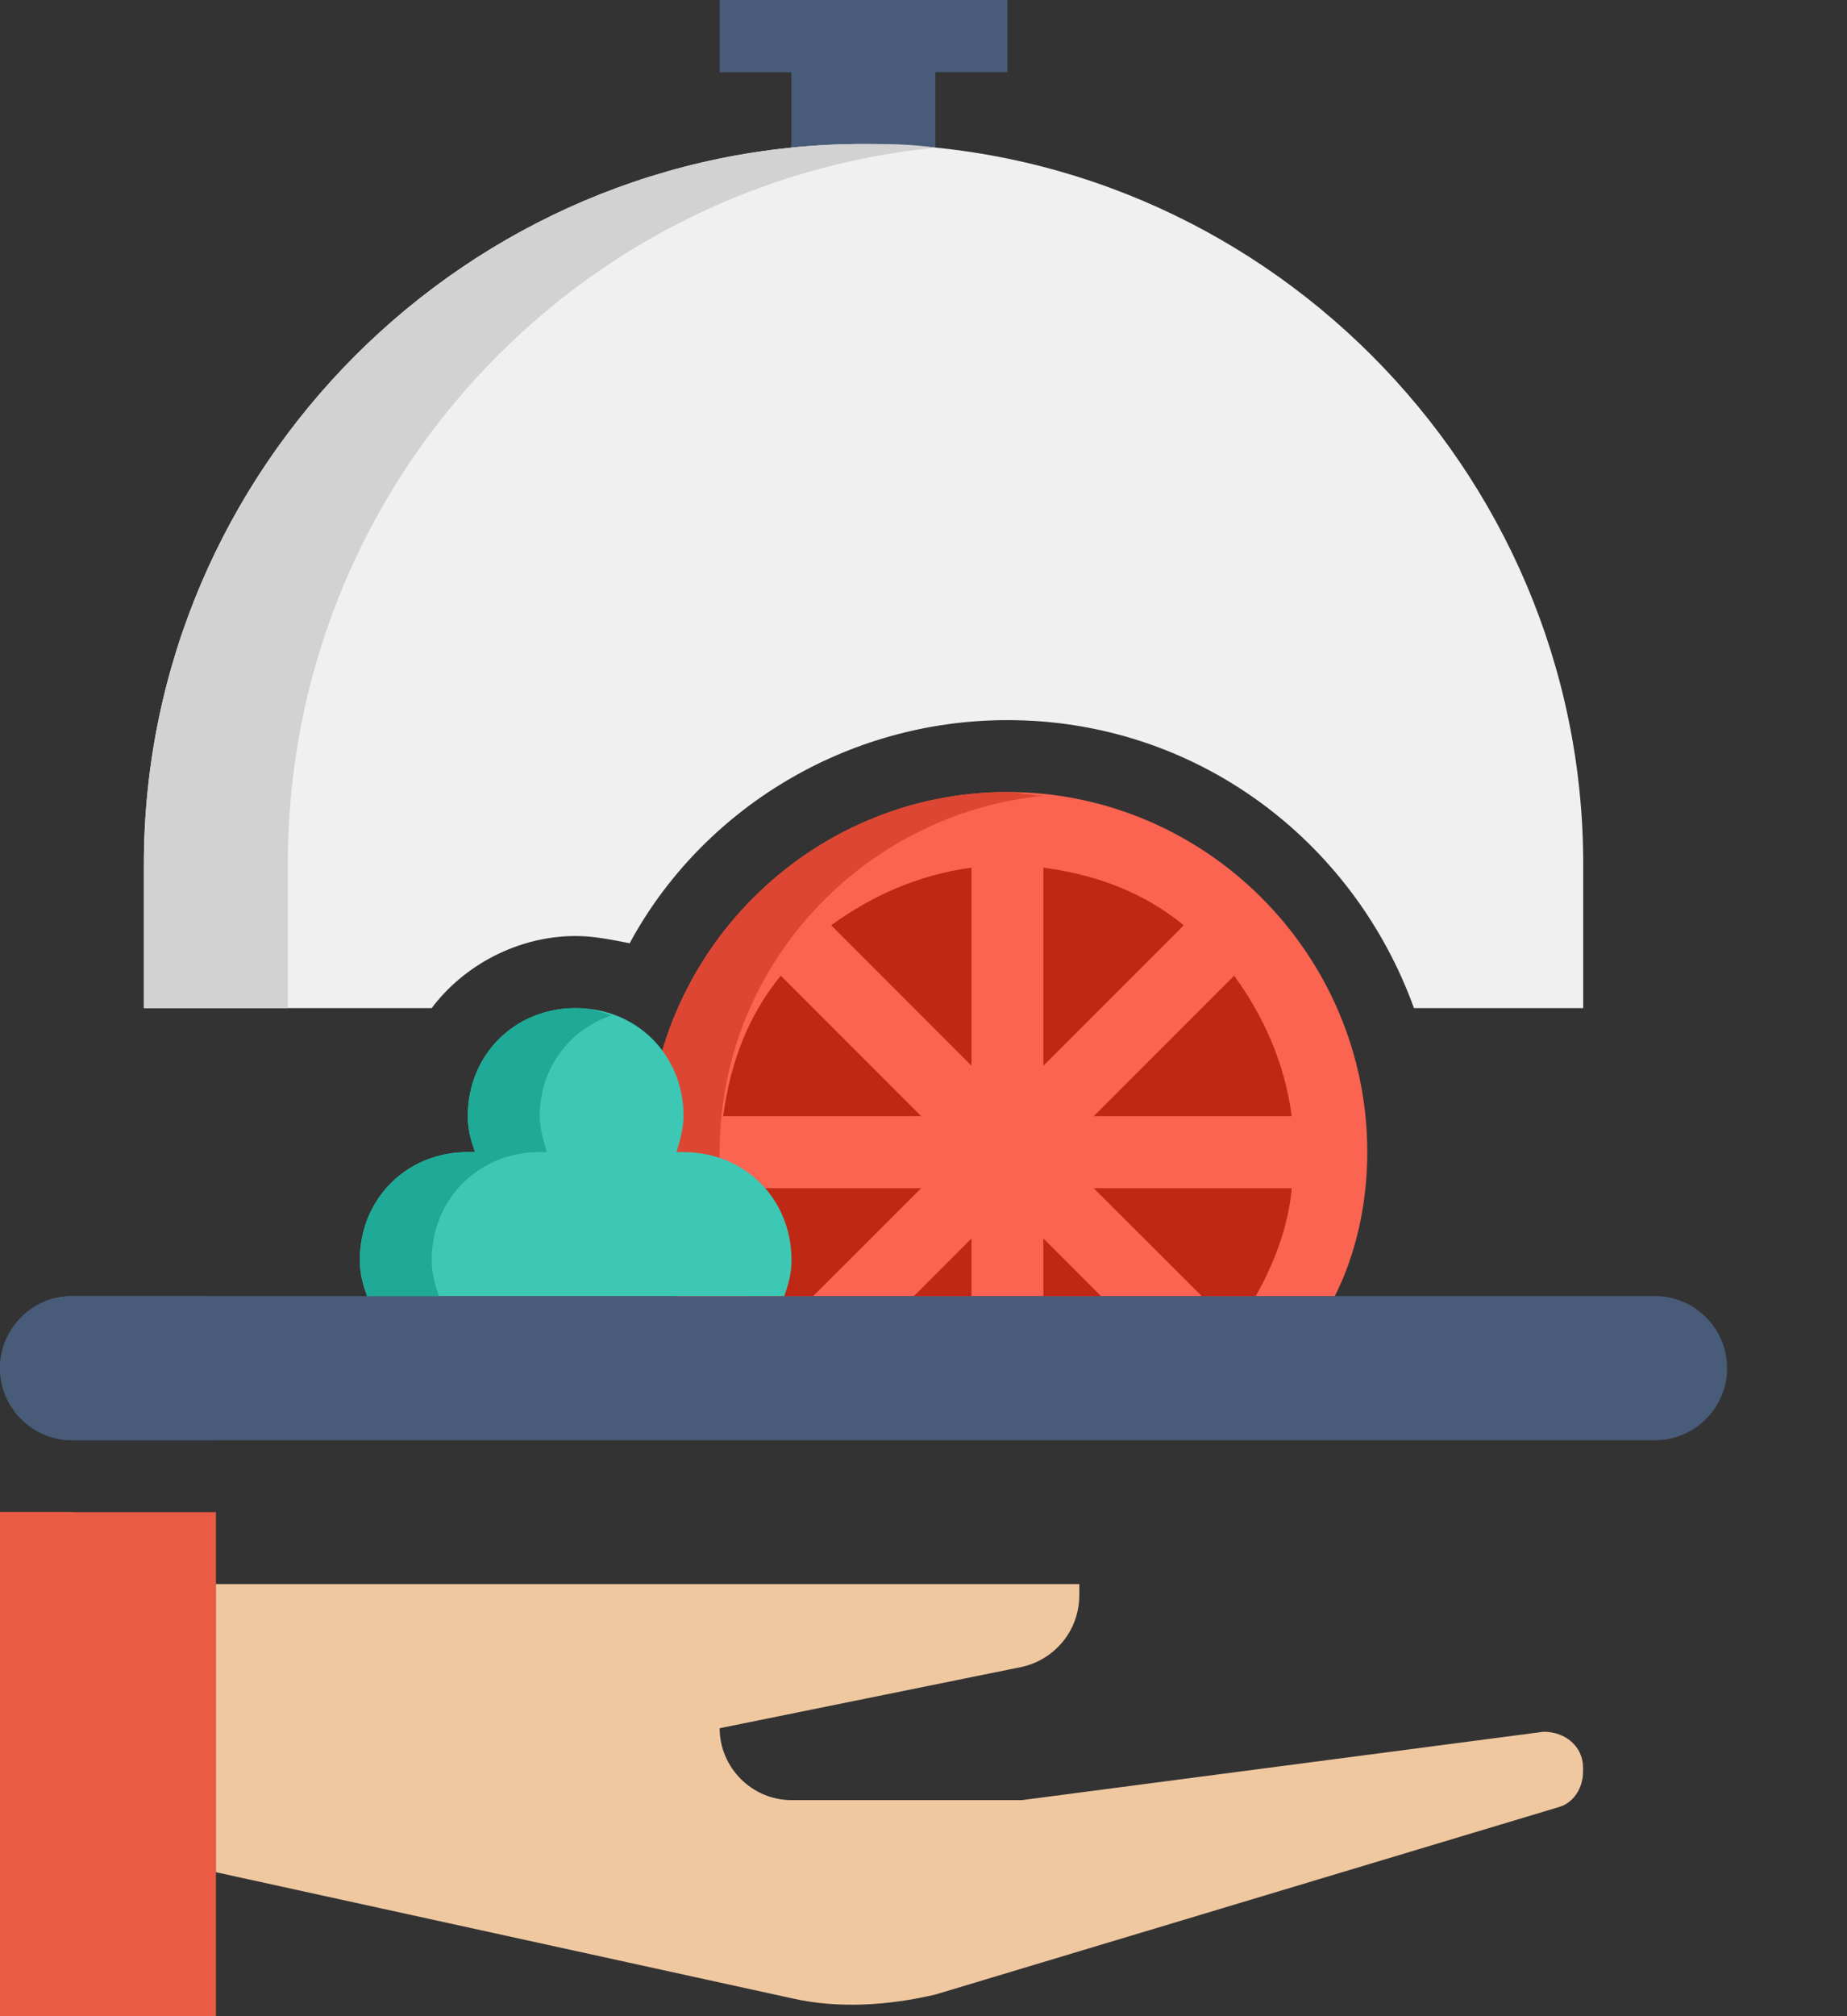<svg width="11" height="12" viewBox="0 0 11 12" fill="none" xmlns="http://www.w3.org/2000/svg">
    <rect x="0" y="0" width="11" height="12" fill="#333333" stroke="none"/>
    <g clip-path="url(#clip0_1908_5588)">
        <path d="M4.286 0V0.429H4.714V1.286H5.571V0.429H6V0H4.286Z" fill="#485B78"/>
        <path d="M4.286 0H4.714V0.429H4.286V0Z" fill="#485B78"/>
        <path d="M4.714 0.428H5.143V1.286H4.714V0.428Z" fill="#485B78"/>
        <path d="M5.143 0.857C2.786 0.857 0.857 2.786 0.857 5.143V6H2.571C2.764 5.743 3.086 5.571 3.429 5.571C3.536 5.571 3.643 5.593 3.75 5.614C4.179 4.821 5.036 4.286 6 4.286C7.114 4.286 8.057 4.993 8.421 6H9.429V5.143C9.429 2.786 7.5 0.857 5.143 0.857Z" fill="#F0F0F0"/>
        <path d="M0 9H1.286V12H0V9Z" fill="#EA5B44"/>
        <path d="M0 9H0.429V12H0V9Z" fill="#EA5B44"/>
        <path d="M9.193 10.307L6.086 10.714C6.043 10.714 5.979 10.714 5.936 10.714H4.714C4.479 10.714 4.286 10.521 4.286 10.286L6.086 9.921C6.279 9.878 6.428 9.707 6.428 9.493V9.428H1.286V11.143L4.714 11.893C4.993 11.957 5.293 11.936 5.571 11.871L9.278 10.757C9.364 10.736 9.428 10.65 9.428 10.543V10.521C9.428 10.393 9.321 10.307 9.193 10.307Z" fill="#F0C8A0"/>
        <path d="M9.857 8.572H0.429C0.193 8.572 0 8.379 0 8.143C0 7.907 0.193 7.714 0.429 7.714H9.857C10.093 7.714 10.286 7.907 10.286 8.143C10.286 8.379 10.093 8.572 9.857 8.572Z" fill="#485B78"/>
        <path d="M0.857 8.143C0.857 7.907 1.05 7.714 1.286 7.714H0.429C0.193 7.714 0 7.907 0 8.143C0 8.379 0.193 8.572 0.429 8.572H1.286C1.05 8.572 0.857 8.379 0.857 8.143Z" fill="#485B78"/>
        <path d="M5.571 0.879C5.421 0.857 5.293 0.857 5.143 0.857C2.786 0.857 0.857 2.786 0.857 5.143V6H1.714V5.143C1.714 2.914 3.407 1.093 5.571 0.879Z" fill="#D2D2D2"/>
        <path d="M8.143 6.857C8.143 5.679 7.179 4.714 6 4.714C4.821 4.714 3.857 5.679 3.857 6.857C3.857 7.157 3.921 7.457 4.029 7.714H7.95C8.079 7.457 8.143 7.157 8.143 6.857Z" fill="#FA6450"/>
        <path d="M7.693 6.643C7.65 6.321 7.522 6.043 7.35 5.807L6.514 6.643H7.693Z" fill="#BE2814"/>
        <path d="M7.05 5.507C6.814 5.314 6.536 5.207 6.214 5.164V6.343L7.05 5.507Z" fill="#BE2814"/>
        <path d="M5.786 5.164C5.464 5.207 5.186 5.336 4.95 5.507L5.786 6.343V5.164Z" fill="#BE2814"/>
        <path d="M4.65 5.807C4.457 6.043 4.35 6.321 4.307 6.643H5.486L4.65 5.807Z" fill="#BE2814"/>
        <path d="M4.286 6.857C4.286 5.743 5.143 4.843 6.214 4.736C6.15 4.736 6.064 4.714 6 4.714C4.821 4.714 3.857 5.679 3.857 6.857C3.857 7.157 3.921 7.457 4.029 7.714H4.457C4.35 7.457 4.286 7.157 4.286 6.857Z" fill="#DC4632"/>
        <path d="M5.486 7.072H4.307C4.329 7.307 4.414 7.522 4.521 7.714H4.843L5.486 7.072Z" fill="#BE2814"/>
        <path d="M5.786 7.371L5.443 7.714H5.786V7.371Z" fill="#BE2814"/>
        <path d="M6.214 7.371V7.714H6.557L6.214 7.371Z" fill="#BE2814"/>
        <path d="M7.693 7.072H6.514L7.157 7.714H7.479C7.586 7.522 7.672 7.307 7.693 7.072Z" fill="#BE2814"/>
        <path d="M4.714 7.5C4.714 7.136 4.436 6.857 4.071 6.857C4.05 6.857 4.05 6.857 4.029 6.857C4.05 6.793 4.071 6.707 4.071 6.643C4.071 6.279 3.793 6 3.429 6C3.064 6 2.786 6.279 2.786 6.643C2.786 6.729 2.807 6.793 2.829 6.857C2.807 6.857 2.807 6.857 2.786 6.857C2.421 6.857 2.143 7.136 2.143 7.5C2.143 7.586 2.164 7.65 2.186 7.714H4.671C4.693 7.65 4.714 7.586 4.714 7.5Z" fill="#3CC8B4"/>
        <path d="M2.571 7.5C2.571 7.136 2.85 6.857 3.214 6.857C3.236 6.857 3.236 6.857 3.257 6.857C3.236 6.793 3.214 6.707 3.214 6.643C3.214 6.364 3.386 6.129 3.643 6.043C3.579 6.021 3.514 6 3.429 6C3.064 6 2.786 6.279 2.786 6.643C2.786 6.729 2.807 6.793 2.829 6.857C2.807 6.857 2.807 6.857 2.786 6.857C2.421 6.857 2.143 7.136 2.143 7.5C2.143 7.586 2.164 7.65 2.186 7.714H2.614C2.593 7.65 2.571 7.586 2.571 7.5Z" fill="#1EAA96"/>
    </g>
    <defs>
        <clipPath id="clip0_1908_5588">
            <rect width="10.286" height="12" fill="white"/>
        </clipPath>
    </defs>
</svg>
